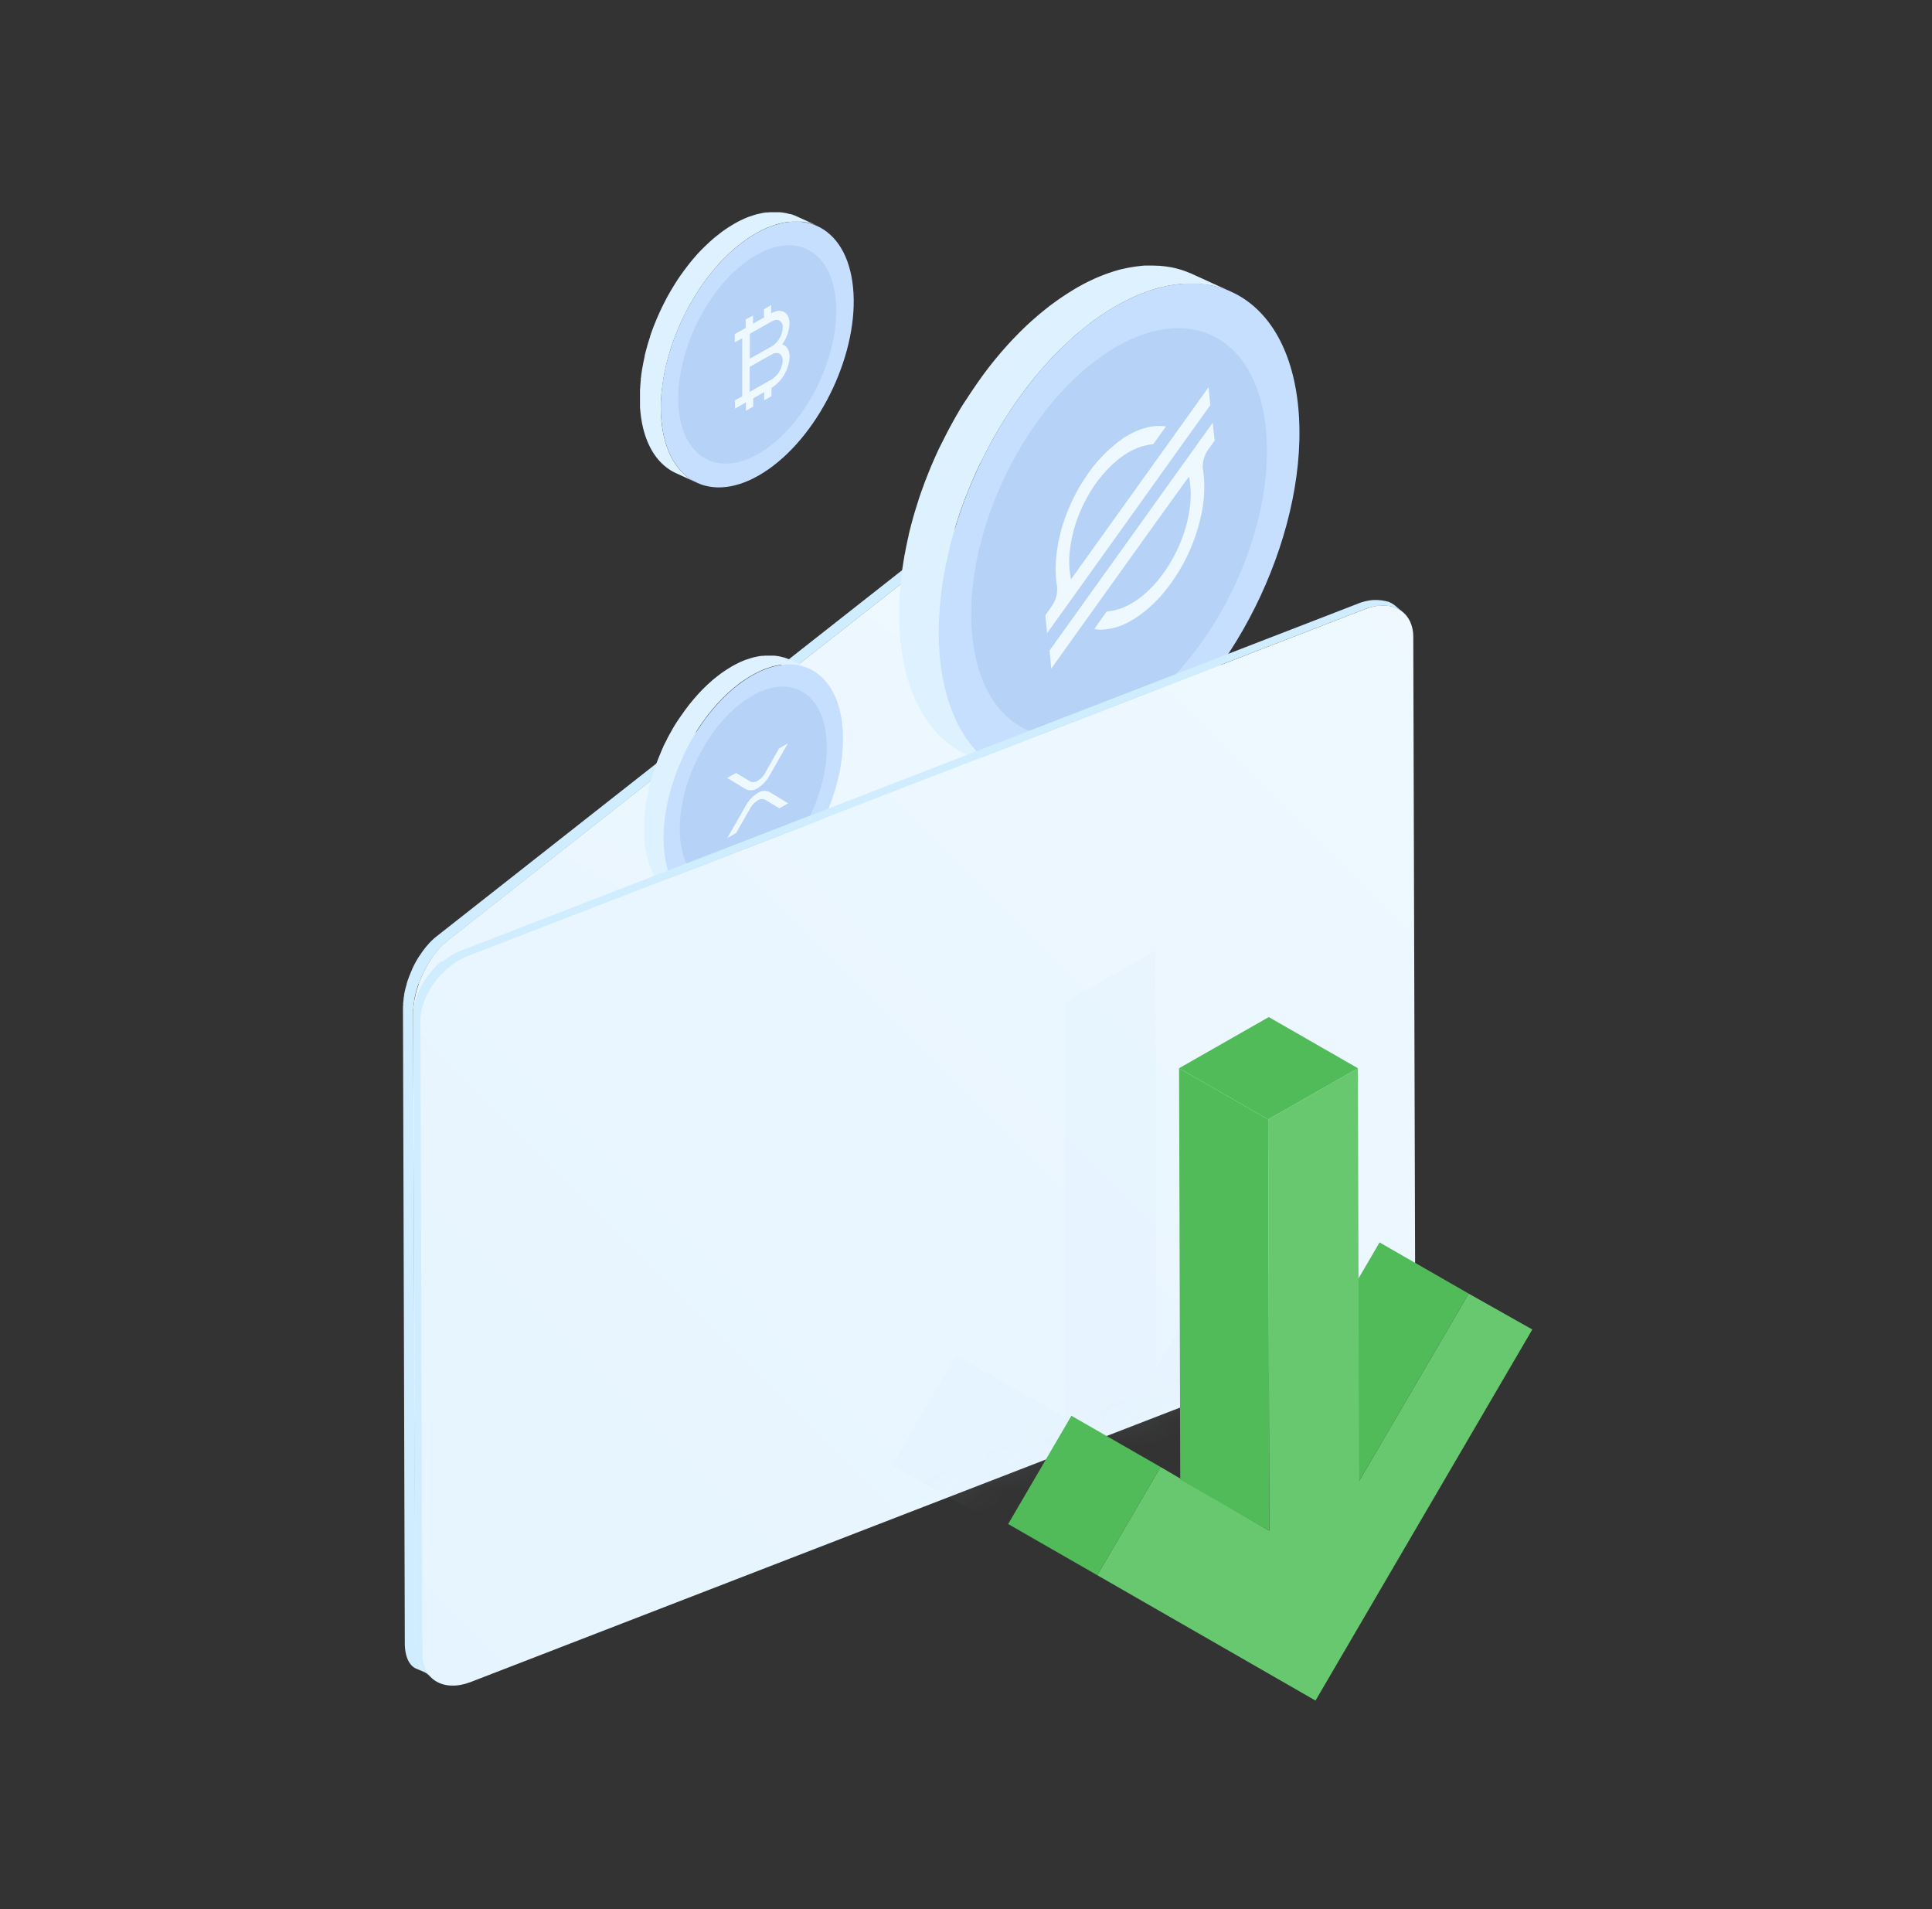 <svg xmlns="http://www.w3.org/2000/svg" xmlns:xlink="http://www.w3.org/1999/xlink" width="84" height="83" viewBox="0 0 84 83"><rect x="0" y="0" width="84" height="83" fill="#333333" stroke="none"/><defs><linearGradient id="a" x1="76.277%" x2="1.011%" y1="-26.087%" y2="191.85%"><stop offset="0%" stop-color="#F1F9FF"/><stop offset="100%" stop-color="#DDF1FF"/></linearGradient><linearGradient id="c" x1="118.713%" x2="-78.105%" y1="-26.087%" y2="191.85%"><stop offset="0%" stop-color="#F1F9FF"/><stop offset="100%" stop-color="#DDF1FF"/></linearGradient><path id="b" d="M41.093.155c1.148-.445 2.081.099 2.084 1.217l.08 27.527c0 1.114-.926 2.377-2.074 2.822l-39 15.087c-1.155.438-2.091-.102-2.091-1.218l-.08-27.527c0-1.114.925-2.377 2.073-2.822L41.093.155z"/></defs><g fill="none" fill-rule="evenodd"><path d="M18.546 72.737l-.458-.193c-.308-.129-.504-.518-.505-1.12l.464.192c-.004.6.19.992.5 1.12z"/><path fill="url(#a)" fill-rule="nonzero" d="M29.723 9.918c.821-.64 1.48-.258 1.482.857l.08 27.527c0 1.114-.656 2.537-1.47 3.178L2.111 63.267c-.821.64-1.478.258-1.48-.856L.55 34.885c0-1.114.655-2.536 1.47-3.177l27.702-21.79z" transform="translate(17.41 9.205)"/><path fill="#D0ECFF" fill-rule="nonzero" d="M47.646 18.67l-.055-.019h-.33a.18.18 0 00-.04.01l-.035.008h-.02l-.067.023-.03.01h-.01a1.816 1.816 0 00-.11.053h-.017a1.784 1.784 0 00-.257.172L18.968 40.718l-.08.066-.04.036-.06.056-.082.081-.057.061-.08.092-.054.064c-.03.034-.055.07-.082.105l-.047.061-.01.014-.023.033c-.045.064-.087.136-.136.195 0 .012-.016.023-.024.035l-.027.05-.058.096-.03.052-.031.06c-.014.025-.026.05-.038.074l-.022.04a2.127 2.127 0 00-.051.108l-.02.042v.012a3.114 3.114 0 00-.07.157l-.01.025c0 .014-.011.03-.018.044l-.033.083-.028.08-.017.045-.008.025c-.018.05-.034.1-.05.151v.02l-.011.041-.026.09-.02.076-.012.05-.008.03-.034.162v.041l-.024.135v.034c0 .028-.006.055-.01.082-.002.027 0 .053-.01.08v.04c0 .042-.002.087-.007.133v.125l.08 27.527c0 .603.196.992.504 1.12l.464.194c-.308-.128-.503-.518-.505-1.12l-.101-27.53v-.126c0-.042 0-.088.008-.136.008-.047 0-.077.01-.116.012-.04 0-.055.01-.084l.028-.165v-.033a2.53 2.53 0 01.044-.2l.012-.05c.015-.056.03-.11.047-.166 0-.013 0-.027.01-.04.02-.066.043-.135.065-.198l.029-.039c.019-.055.04-.11.06-.163 0-.015.014-.03.019-.045.027-.066.055-.135.085-.195l.02-.04c.024-.052.048-.1.073-.15l.038-.072.062-.114.057-.096.05-.083a1.42 1.42 0 01.138-.195l.033-.047a.972.972 0 01.046-.06c.017-.02.054-.073.082-.108l.054-.064.08-.092.06-.06.08-.082.06-.055c.04-.035.08-.07.12-.1l27.693-21.794a2.12 2.12 0 01.264-.173h.019c.038-.02.078-.04.119-.056l.03-.01.087-.029.036-.01.08-.014h.03a.58.58 0 01.102 0h.01a.64.64 0 01.089.01h.028a.845.845 0 01.085.028l-.468-.199z"/><path fill="#DDF1FF" fill-rule="nonzero" d="M28.86 36.69v-.584c0-.039 0-.11.01-.166l.009-.112.017-.16c0-.044.01-.086.015-.136.005-.05.01-.073.015-.109l.022-.143c.008-.049.01-.07.018-.107l.015-.086c.023-.12.048-.238.075-.359v-.027c.027-.116.059-.232.09-.348l.025-.087c.029-.099.059-.197.09-.295 0-.015.01-.03.015-.044.036-.11.074-.218.114-.325l.033-.085c.032-.085.067-.17.1-.254l.034-.079c.045-.107.09-.212.137-.316l.028-.06c.043-.09.088-.18.137-.27.014-.026.026-.053.04-.078.059-.11.118-.218.179-.326l.027-.048c.065-.11.137-.219.199-.326l.027-.043c.086-.135.175-.263.267-.39l.037-.05c.056-.078.114-.155.17-.23l.01-.01c.064-.08.127-.158.19-.234l.124-.142.034-.039c.054-.06.11-.119.165-.177l.046-.047c.04-.042.082-.084.125-.125l.06-.06.113-.105.069-.062.113-.097.067-.057.125-.099.057-.046c.062-.047.124-.093.187-.135.062-.042.164-.11.246-.162l.07-.042c.063-.038.126-.073.187-.107l.066-.035c.059-.03.117-.06.175-.085l.042-.02c.073-.033.137-.063.215-.089.04-.016.084-.03.125-.043l.059-.02c.06-.02.12-.037.18-.052h.008c.055-.013.11-.025.163-.035l.055-.01.116-.015h.054l.12-.01h.333c.07 0 .136.015.208.03h.01c.065.012.128.03.19.046l.054.017c.054.018.107.037.159.06l.05.02-.857-.392-.024-.01-.027-.01a2.165 2.165 0 00-.16-.06l-.028-.01h-.026a1.554 1.554 0 00-.19-.048h-.008a2.315 2.315 0 00-.208-.027h-.333c-.04 0-.08 0-.121.01H33.1l-.077.013-.054.008c-.054.011-.108.022-.163.035h-.008c-.06.015-.12.032-.182.052l-.058.02c-.038.012-.075.023-.113.038h-.011c-.072.027-.137.055-.215.088l-.043.02c-.06.027-.116.056-.175.085l-.023.011-.043.024c-.062.034-.124.07-.187.107l-.07.044c-.082.05-.164.104-.246.16-.082.057-.125.09-.186.136l-.06.046-.122.098-.07.057-.111.1-.068.06c-.037.033-.076.07-.112.105l-.062.06c-.042.04-.084.082-.125.124l-.046.047a9.491 9.491 0 00-.166.18l-.033.04-.108.121-.016.02-.19.23-.01.014-.171.227-.016.022-.02.03c-.09.126-.182.256-.273.39l-.008.011c0 .01-.013.022-.02.031a6.763 6.763 0 00-.218.36l-.007.015a9.245 9.245 0 00-.18.324l-.016.031-.023.05c-.047.09-.092.18-.137.27l-.022.041v.016c-.05.106-.096.211-.137.317l-.012.026-.02.052c-.036.085-.07.17-.102.256-.007.017-.015.035-.02.053l-.013.03c-.04.11-.078.217-.113.325v.011c0 .01 0 .023-.011.034a7.701 7.701 0 00-.09.295c0 .016-.01.032-.014.047s0 .027-.011.04a7.749 7.749 0 00-.09.348v.027c-.03.12-.053.24-.076.36 0 .015-.007.03-.008.044l-.008.042-.017.107-.022.142-.015.108-.01.076c-.002.024 0 .035 0 .054l-.025.168-.008.112c0 .055 0 .11-.01.165v.651c0 .075.005.15.016.224.103 1.035.48 1.795 1.032 2.232.126.1.264.184.41.252l.859.392c-.775-.355-1.317-1.21-1.441-2.486a4.03 4.03 0 01-.018-.22l-.001-.07z"/><path fill="#C6DFFF" fill-rule="nonzero" d="M32.298 29.622c2.137-1.5 4.075-.635 4.328 1.931.253 2.567-1.278 5.865-3.421 7.365-2.143 1.501-4.077.636-4.328-1.932-.252-2.568 1.282-5.868 3.42-7.364z"/><path fill="#B6D2F7" fill-rule="nonzero" d="M32.38 30.454c1.753-1.23 3.342-.522 3.548 1.582.207 2.104-1.047 4.81-2.8 6.04-1.753 1.23-3.343.52-3.55-1.583-.206-2.104 1.048-4.809 2.802-6.039z"/><path fill="#EEF8FF" fill-rule="nonzero" d="M33.465 34.436a.513.513 0 00-.523.043c-.22.136-.4.326-.521.552l-.798 1.4.383-.217.608-1.067a.914.914 0 01.33-.349.321.321 0 01.33-.027l.61.37.384-.217-.803-.488zm-.524-.174c.22-.136.399-.327.52-.552l.795-1.393-.383.218-.602 1.06a.944.944 0 01-.33.348.323.323 0 01-.331.027l-.606-.368-.384.22.8.483a.507.507 0 00.52-.043z"/><path fill="#19859B" fill-rule="nonzero" d="M56.103 38.588c1.32-.258 2.504.655 2.645 2.04.14 1.384-.82 2.72-2.14 2.974-1.316.256-2.504-.654-2.644-2.039-.14-1.384.817-2.715 2.139-2.975z"/><path fill="#DDF1FF" fill-rule="nonzero" d="M40.826 28.023c0-.106-.008-.21-.01-.318v-.629c0-.075.007-.15.01-.224 0-.11.01-.22.019-.33 0-.077.012-.153.02-.227.009-.108.018-.217.03-.325l.03-.26.03-.217.045-.287c.01-.07.023-.143.035-.215l.033-.173c.044-.24.094-.48.15-.722l.012-.055c.054-.234.116-.467.182-.7.015-.059.032-.117.049-.176.057-.198.117-.395.182-.593l.029-.09c.072-.218.148-.435.23-.652.02-.057.043-.114.064-.17.065-.172.137-.342.205-.513.022-.053.042-.105.066-.158.09-.214.185-.426.283-.637l.056-.118.274-.54c.027-.054.053-.107.082-.16.115-.22.234-.438.357-.653l.057-.096c.13-.225.263-.444.4-.656l.055-.086c.172-.27.35-.53.535-.785l.074-.102c.113-.156.228-.309.346-.459l.02-.027c.124-.158.25-.312.38-.465l.247-.287.069-.077c.11-.12.22-.242.332-.36l.093-.093c.082-.085.166-.169.25-.25l.125-.12.226-.212.137-.123c.075-.068.15-.136.227-.198l.137-.113c.083-.07.167-.136.25-.2l.123-.1a12.002 12.002 0 01.868-.596l.137-.085a9.094 9.094 0 01.865-.457l.085-.04a7.415 7.415 0 01.68-.264l.12-.04a5.51 5.51 0 01.365-.103h.016c.109-.027.218-.05.328-.072l.11-.018c.077-.013.157-.024.235-.035l.104-.01c.082-.009.163-.015.243-.02h.177c.127 0 .253 0 .376.01a4.781 4.781 0 01.537.063h.017c.137.025.26.057.384.094l.11.035c.107.035.214.074.318.118l.103.042-1.726-.787-.048-.022c-.018-.008-.037-.012-.056-.02a3.918 3.918 0 00-.318-.12l-.058-.02c-.017 0-.035-.009-.051-.013a3.893 3.893 0 00-.383-.095h-.015a4.024 4.024 0 00-.42-.055l-.05-.007h-.065a5.89 5.89 0 00-.377-.01h-.177c-.08 0-.162.011-.243.02l-.105.012-.08.01a2.169 2.169 0 00-.155.025l-.11.017c-.108.02-.218.044-.33.07h-.012c-.12.03-.242.066-.365.103l-.118.041c-.075.024-.15.05-.227.077l-.024.01c-.136.052-.286.112-.43.175l-.087.042c-.116.053-.234.11-.351.17l-.047.024c-.03.014-.057.033-.086.048-.125.068-.25.136-.375.214l-.137.086c-.164.102-.33.211-.495.326-.126.088-.25.18-.374.27-.04.03-.078.063-.118.094-.083.065-.167.135-.25.2l-.136.114c-.076.065-.153.135-.227.196l-.137.123c-.076.07-.15.135-.225.21-.043.041-.085.08-.126.123-.085.08-.167.166-.25.25l-.092.094c-.113.118-.223.237-.333.36l-.068.077c-.073.083-.147.165-.218.25l-.031.037c-.13.152-.255.307-.38.465l-.02.026c-.118.15-.233.304-.346.458l-.033.045-.04.058c-.182.256-.36.518-.536.785l-.015.023c-.014.02-.026.042-.04.064a8.642 8.642 0 00-.41.657c-.011.023-.025.043-.04.065l-.015.03c-.123.216-.242.435-.36.655l-.033.063-.048.096c-.093.18-.182.363-.273.54-.014.03-.03.057-.043.087l-.015.032c-.098.211-.191.424-.283.637l-.023.052c-.01.017-.028.07-.043.105-.07.17-.137.342-.204.514l-.042.105-.022.064c-.08.218-.16.434-.231.653l-.007.02-.02.07a17.64 17.64 0 00-.183.593l-.03.096c-.01.032-.012.053-.02.08-.065.232-.126.466-.181.7v.014l-.008.04c-.056.242-.106.482-.15.722 0 .03-.014.061-.02.09-.003.03-.01.056-.014.085l-.035.215-.044.285-.03.22-.02.15c0 .037-.006.072-.01.11l-.032.322c0 .075-.012.151-.017.226-.01.11-.014.221-.02.332 0 .053 0 .106-.008.157v.696c0 .106 0 .211.01.317v.135c.009.15.02.3.035.448.204 2.085.958 3.611 2.075 4.491.25.202.527.372.82.506l1.727.788c-1.56-.71-2.648-2.433-2.9-5.003a9.338 9.338 0 01-.034-.448c-.003-.032-.004-.079-.007-.126z"/><path fill="#C6DFFF" fill-rule="nonzero" d="M47.738 13.802c4.3-3.018 8.2-1.279 8.706 3.884.506 5.162-2.57 11.797-6.87 14.815-4.3 3.018-8.2 1.28-8.707-3.885-.506-5.163 2.568-11.798 6.87-14.814z"/><path fill="#B6D2F7" fill-rule="nonzero" d="M47.903 15.482c3.528-2.476 6.722-1.05 7.14 3.188.417 4.24-2.107 9.673-5.634 12.148-3.528 2.474-6.725 1.05-7.14-3.186-.417-4.235 2.107-9.676 5.634-12.15z"/><path fill="#EEF8FF" fill-rule="nonzero" d="M52.73 18.4v-.026l-.02.026c-.395.553-.792 1.104-1.186 1.656l-2.572 3.591-3.197 4.462-.125.172.077.784.022-.028 1.386-1.94 2.196-3.066c.789-1.1 1.577-2.202 2.383-3.31.015.084.033.168.045.256a4.12 4.12 0 010 1.03c-.174 1.53-1.066 3.152-2.198 3.997l-.097.07c-.2.143-.415.26-.643.352a2.6 2.6 0 01-.684.16l-.41.575a1.433 1.433 0 00-.125.195c.085 0 .168.018.253.02a2.74 2.74 0 001.394-.423c.098-.057.193-.119.29-.185a5.716 5.716 0 001.117-1.052 7.874 7.874 0 001.623-3.49 5.63 5.63 0 00.099-1.209 4.28 4.28 0 00-.051-.576 1.063 1.063 0 01-.016-.169c.008-.28.104-.55.273-.773l.233-.323a.063.063 0 00.015-.048 16.02 16.02 0 01-.082-.728zm-3.148 3.462l1.805-2.524 1.216-1.697a.068.068 0 00.016-.055l-.071-.725v-.029l-5.984 8.355v-.023c-.011-.063-.025-.127-.035-.192a3.919 3.919 0 01-.015-1.015c.087-.78.323-1.536.697-2.228A5.583 5.583 0 0148.588 20a3.429 3.429 0 01.659-.432c.28-.14.584-.228.897-.259l.4-.56.147-.204-.034-.01c-.537-.072-1.11.08-1.72.454l-.09.054-.232.17-.085.068c-.486.39-.912.85-1.262 1.364a8.015 8.015 0 00-.847 1.574 7.177 7.177 0 00-.495 1.954c-.042.386-.04.775.007 1.16.008.065.022.124.027.19.022.294-.06.585-.231.826-.09.135-.186.27-.28.394l.076.783 1.505-2.097 2.552-3.566z"/><g transform="translate(18.27 26.321)"><mask id="d" fill="#fff"><use xlink:href="#b"/></mask><use fill="url(#c)" fill-rule="nonzero" xlink:href="#b"/><path fill="#B6D2F7" d="M28.023 17.256l.052 18.062-4.776-2.693-2.776 4.754 9.576 5.397 9.515-16.296-2.792-1.575-4.81 8.238-.052-18.134z" mask="url(#d)" opacity=".276"/></g><path fill="#D0ECFF" fill-rule="nonzero" d="M59.55 26.414l.096-.027.042-.01.09-.017.046-.01.096-.013h.034c.035 0 .07 0 .102-.007h.147c.05.002.1.006.149.013h.026c.044 0 .086.017.129.026l.028.008c.03.008.06.018.088.03l.034.011.08.034.024.01c.033.017.065.034.095.052l.022.015.067.046.058.046-.32-.27-.048-.04a.027.027 0 01-.01-.008l-.068-.045-.017-.012a.97.97 0 00-.095-.05l-.018-.009-.08-.036h-.036l-.087-.027h-.028a1.337 1.337 0 00-.13-.025h-.025a1.791 1.791 0 00-.15-.014h-.145c-.034 0-.07 0-.103.008h-.027l-.096.014-.046.008-.09.02-.05.011-.092.027-.044.012a2.204 2.204 0 00-.136.05l-39 15.086a2 2 0 00-.198.087l-.061.03-.09.047-.05.028-.038.023a3.119 3.119 0 00-.162.102l-.01.006-.083.061-.093.068-.014.012-.08.007c-.03.024-.06.048-.09.074l-.03.028-.051.048c-.018.016-.037.032-.054.05l-.05.07-.041.043-.022.022a4.537 4.537 0 00-.114.128v.01c0 .005-.012.013-.02.022l-.081.101-.032.043-.037.05-.032.045c-.022.031-.043.065-.065.097l-.023.035-.008.013a2.429 2.429 0 00-.092.155l-.008.015-.03.054-.051.103c0 .01-.01.02-.015.03l-.04.092c-.013.03-.023.05-.032.074-.01.024 0 .022-.013.034a3.583 3.583 0 00-.05.146l-.022.062v.026l-.017.062a2.663 2.663 0 00-.033.135l-.012.07c-.008.044-.015.09-.02.134v.061c0 .065-.01.128-.01.193l.08 27.527c-.02.405.142.798.444 1.073l.32.27a1.366 1.366 0 01-.47-1.076l-.081-27.527c0-.064 0-.129.01-.194l.008-.06c0-.045.01-.09.02-.136 0-.023.007-.046.013-.069a1.74 1.74 0 01.03-.135l.018-.062c.008-.03.019-.058.028-.088.01-.03.033-.097.052-.146l.044-.108c.015-.037.026-.06.04-.09.014-.032.044-.09.067-.136l.029-.055c.034-.063.07-.122.108-.183l.023-.035a2 2 0 01.099-.142c.01-.018.023-.034.035-.05a3.81 3.81 0 01.114-.145l.019-.023c.045-.054.093-.107.137-.158l.042-.042a3.01 3.01 0 01.114-.112l.05-.047c.04-.036.08-.07.12-.102l.053-.043c.034-.028.07-.054.107-.08l.082-.06c.056-.039.113-.075.17-.109l.04-.023.136-.074.06-.03c.067-.032.138-.062.199-.088l39.014-15.083a1.75 1.75 0 01.137-.049l.052-.013z"/><path fill="#DDF1FF" fill-rule="nonzero" d="M28.745 18.012v-.627c0-.038 0-.118.01-.178 0-.039 0-.08.01-.12.009-.04.01-.115.017-.173.007-.058.01-.092.017-.135l.015-.117.023-.152c.008-.05.012-.077.02-.115l.017-.094c.023-.128.05-.256.08-.385 0-.01 0-.019.006-.03.03-.124.063-.248.097-.373l.026-.095c.032-.105.063-.21.097-.316 0-.016.01-.03.015-.047.04-.117.082-.233.124-.35l.035-.09a6.6 6.6 0 01.108-.27c.013-.027.024-.056.036-.084.048-.114.098-.227.15-.34l.032-.063a9.85 9.85 0 01.144-.292l.043-.085c.062-.118.126-.234.192-.349l.03-.05c.068-.119.137-.237.214-.35l.028-.048c.092-.143.188-.282.286-.419l.04-.055a8.73 8.73 0 01.185-.245l.01-.013c.066-.084.138-.168.203-.25.044-.05.088-.102.137-.152l.033-.047c.059-.065.118-.129.178-.19l.049-.05.137-.136.067-.064.12-.113.073-.065.122-.106.072-.06.137-.107.063-.05c.066-.05.137-.1.2-.146.089-.063.176-.12.264-.174l.077-.046c.067-.04.136-.078.2-.114l.07-.038c.063-.033.126-.063.188-.09l.046-.024a6.155 6.155 0 01.367-.14l.063-.022c.066-.02.13-.038.194-.054h.009c.059-.015.117-.027.175-.038l.059-.01.126-.018h.056c.043 0 .086-.009.137-.01h.355c.077 0 .152.016.226.03h.01c.069.013.137.03.204.05l.058.02c.058.018.115.038.17.061l.055.023-.921-.42-.026-.01-.03-.014a2.457 2.457 0 00-.17-.062l-.046-.01h-.028a2.042 2.042 0 00-.205-.05h-.008a2.43 2.43 0 00-.225-.03h-.364c-.042 0-.086 0-.13.01H33.3l-.084.012-.057.01a3.66 3.66 0 00-.175.04h-.01a2.972 2.972 0 00-.194.053l-.063.021-.122.042h-.01c-.078.03-.154.06-.232.094l-.045.023a4.623 4.623 0 00-.19.09l-.024.012-.045.026a3.067 3.067 0 00-.201.115l-.075.046a4.15 4.15 0 00-.266.173c-.067.047-.137.096-.198.146l-.063.05-.137.107-.073.06-.12.106-.074.065-.12.114-.067.063-.137.135-.05.05a6.35 6.35 0 00-.177.191l-.037.042-.117.135-.016.02a8.193 8.193 0 00-.203.25l-.01.013-.185.245-.018.024-.02.031c-.1.135-.195.27-.287.42l-.01.011c-.006.011-.012.023-.02.034-.072.115-.143.233-.213.35l-.02.035-.01.017c-.066.115-.13.23-.192.35 0 .011-.012.022-.018.032l-.024.052c-.05.097-.1.193-.145.292 0 .015-.015.03-.022.046l-.008.017c-.052.113-.103.226-.152.34l-.013.028-.022.056-.11.27-.021.057a8.028 8.028 0 00-.135.382v.011c0 .012 0 .025-.011.037-.035.105-.067.21-.098.316l-.016.052c0 .014 0 .028-.01.043-.035.124-.068.25-.098.373v.03c-.03.135-.056.257-.08.385 0 .016-.008.033-.01.05-.003.015 0 .03-.007.043l-.02.115c-.005.04-.016.102-.023.153l-.016.116c0 .027 0 .055-.011.082-.011.027 0 .037 0 .056l-.016.173c0 .041-.007.082-.01.12 0 .06-.008.12-.011.18v.7c0 .08.01.16.018.24.11 1.112.513 1.927 1.108 2.396.135.108.283.2.44.27l.922.421c-.832-.376-1.416-1.294-1.553-2.663l-.018-.24a.377.377 0 000-.075z"/><path fill="#C6DFFF" fill-rule="nonzero" d="M32.436 10.422c2.295-1.612 4.379-.677 4.653 2.073.273 2.75-1.376 6.293-3.675 7.905s-4.38.676-4.652-2.074c-.274-2.75 1.376-6.299 3.674-7.905z"/><path fill="#B6D2F7" fill-rule="nonzero" d="M32.524 11.315c1.884-1.323 3.59-.562 3.812 1.7.222 2.262-1.125 5.166-3.01 6.49-1.886 1.326-3.591.56-3.813-1.7-.222-2.26 1.128-5.17 3.01-6.49z"/><path fill="#EEF8FF" fill-rule="nonzero" d="M34.007 14.973c.2.054.32.253.324.541a1.714 1.714 0 01-.79 1.352v.357l-.318.18v-.356l-.475.27v.36l-.316.182v-.364l-.476.27v-.359l.316-.18v-2.52l-.326.177v-.358l.476-.27v-.362l.318-.18v.36l.476-.27v-.36l.313-.183v.361c.438-.25.794-.052.797.443a1.635 1.635 0 01-.32.908zm-1.407-.46v1.082l.958-.54c.28-.18.457-.482.474-.812 0-.297-.215-.418-.477-.27l-.958.54h.003zm.955 1.98c.28-.18.456-.483.474-.813 0-.298-.215-.419-.476-.27l-.958.54v1.083l.958-.54h.002z"/><g fill-rule="nonzero"><path fill="#50BB58" d="M59.09 64.395l-3.875-2.225 4.766-8.157 3.875 2.226zm-15.257 1.861l3.875 2.225 2.75-4.706-3.875-2.226z"/><path fill="#68C86F" d="M55.139 48.666l.05 17.882-4.731-2.773-2.75 4.706 9.488 5.45 9.426-16.133-2.766-1.559-4.766 8.156-.051-17.954z"/><path fill="#50BB58" d="M55.19 66.548l-3.875-2.225-.051-17.882 3.875 2.225z"/><path fill="#50BB58" d="M55.164 44.216l-3.901 2.225 3.876 2.225 3.9-2.225z"/></g></g></svg>